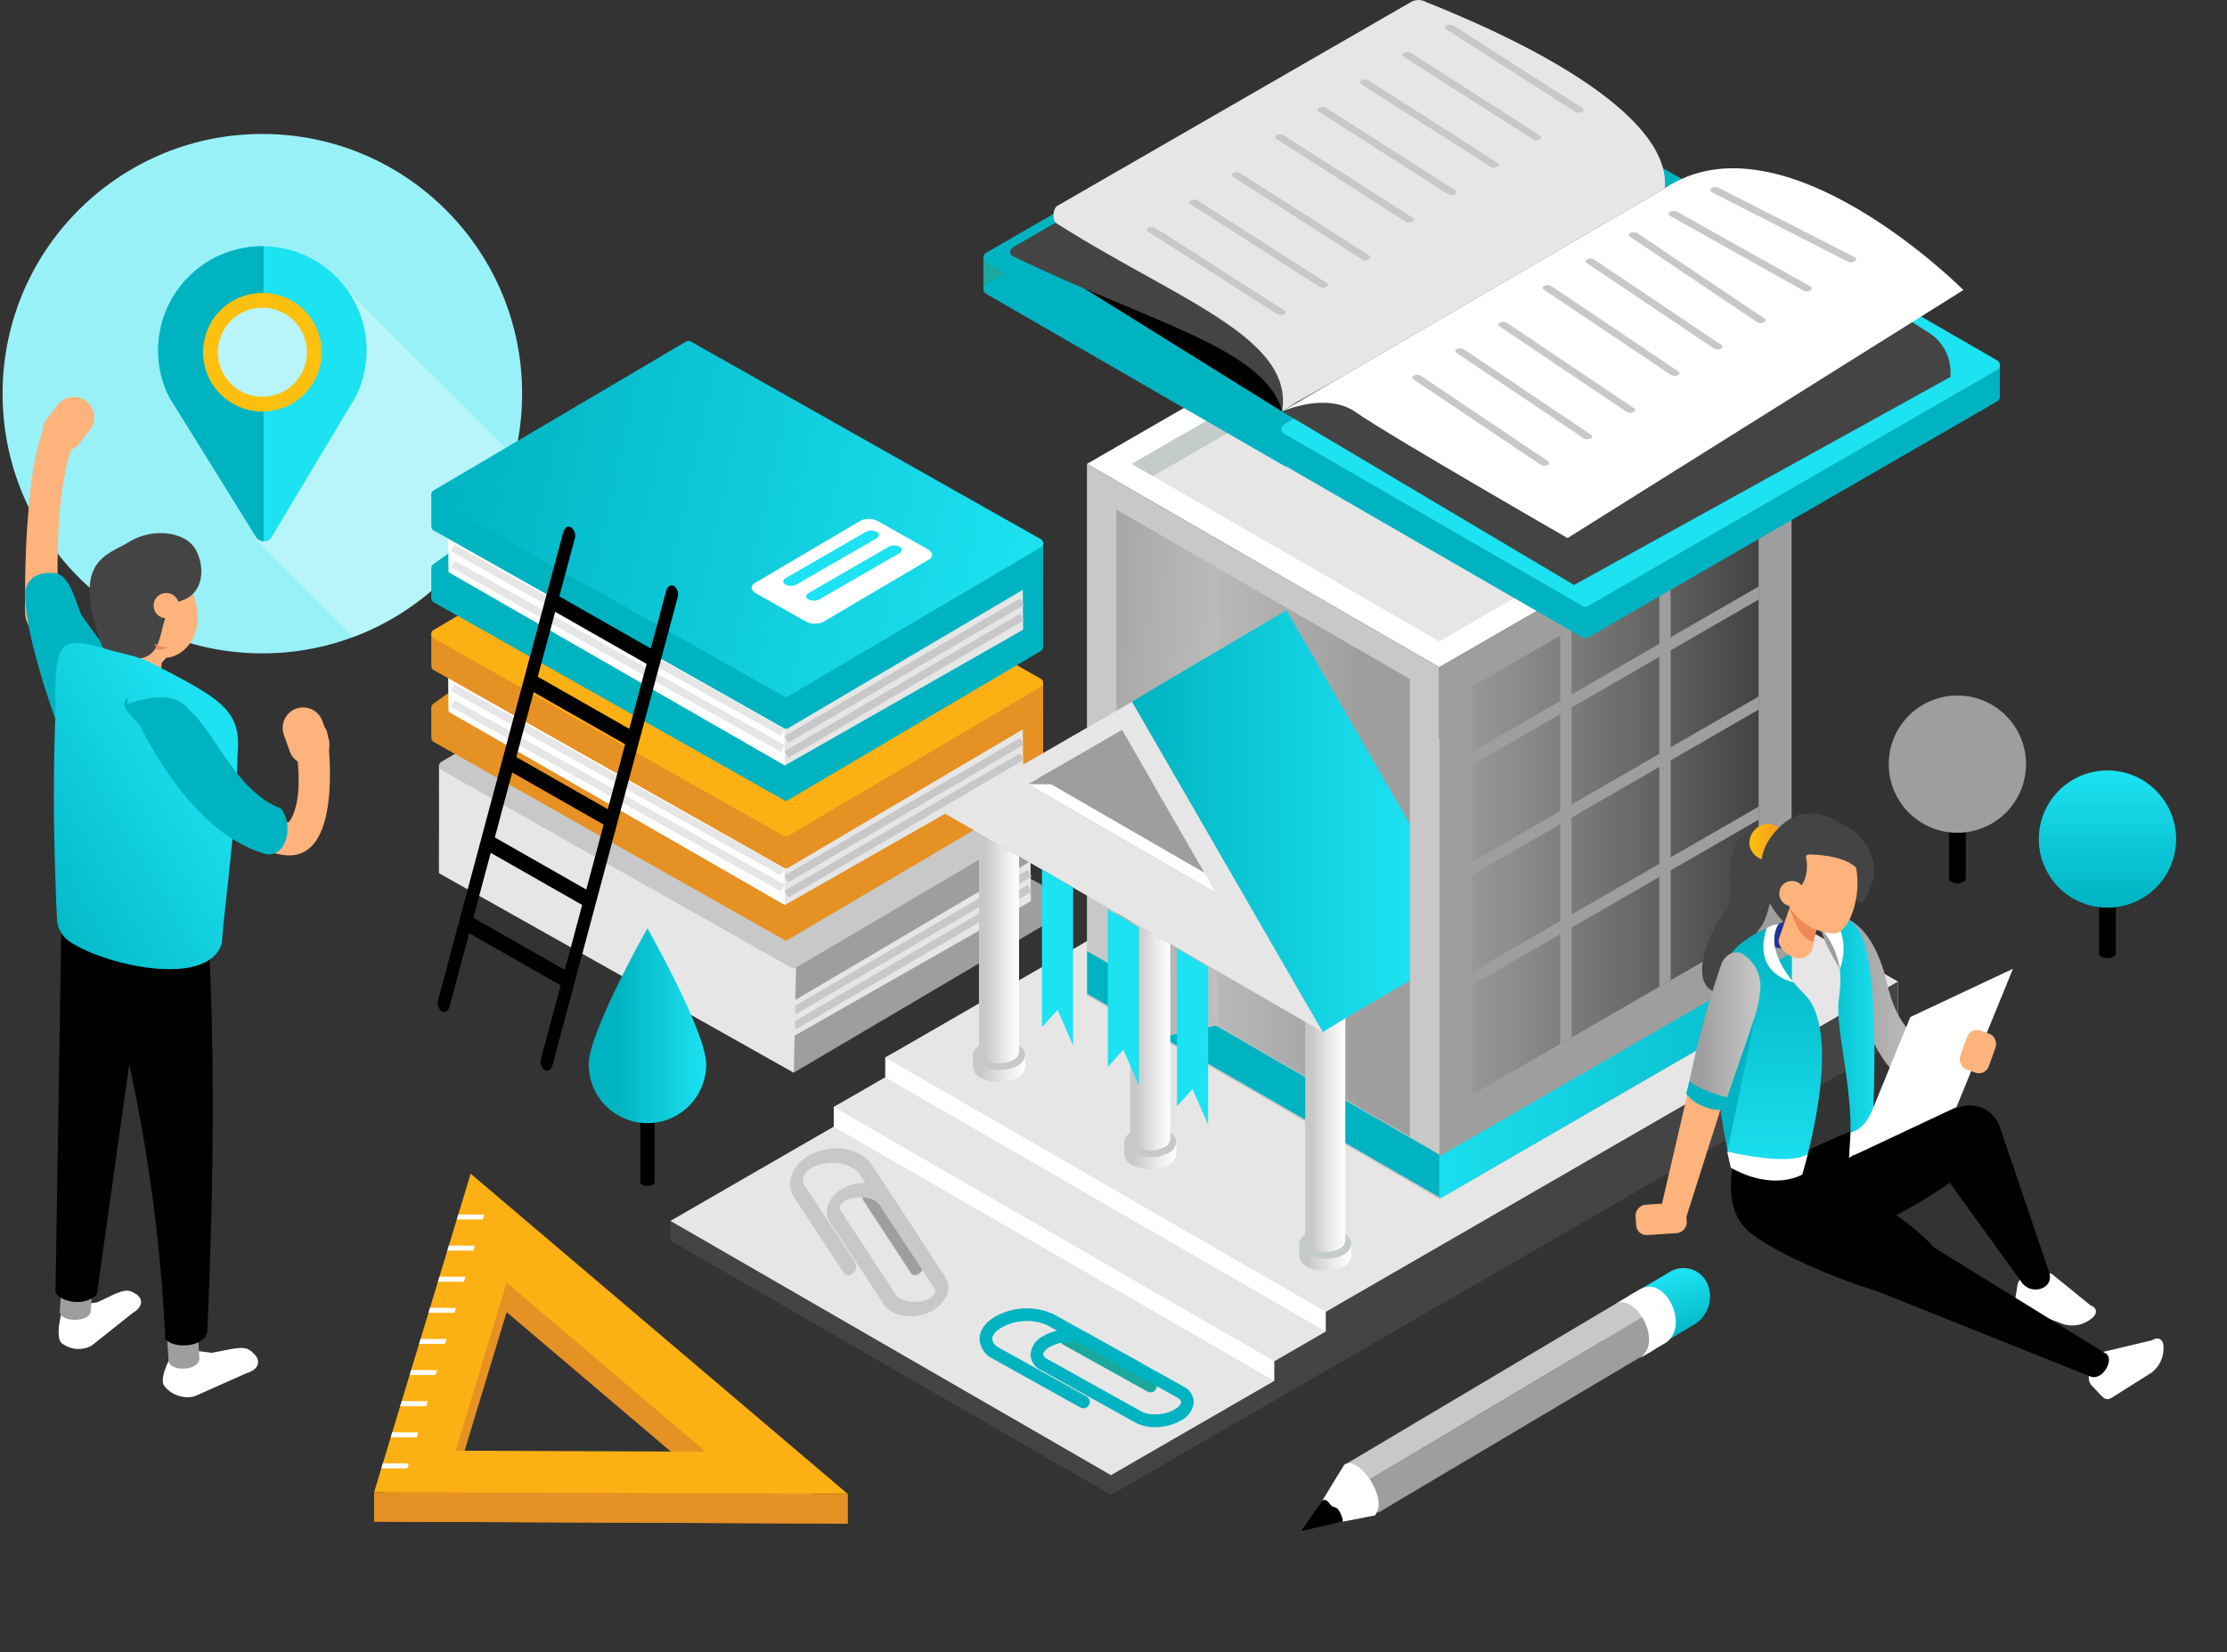 <svg xmlns="http://www.w3.org/2000/svg" xmlns:xlink="http://www.w3.org/1999/xlink" width="452.059" height="335.471" viewBox="0 0 452.059 335.471">
  <rect x="0" y="0" width="452.059" height="335.471" fill="#333333" stroke="none"/>
  <defs>
    <linearGradient id="linear-gradient" y1="0.439" x2="1" y2="0.568" gradientUnits="objectBoundingBox">
      <stop offset="0" stop-color="#00b3c1"/>
      <stop offset="1" stop-color="#1de2f2"/>
    </linearGradient>
    <linearGradient id="linear-gradient-2" x1="3.206" y1="0.5" x2="1.891" y2="0.5" gradientUnits="objectBoundingBox">
      <stop offset="0" stop-color="#00b3c1"/>
      <stop offset="1" stop-color="#00b3c1"/>
    </linearGradient>
    <linearGradient id="linear-gradient-3" y1="0.5" x2="1" y2="0.5" gradientUnits="objectBoundingBox">
      <stop offset="0" stop-color="#c8c8c8"/>
      <stop offset="0.433" stop-color="#b4b4b4"/>
      <stop offset="0.833" stop-color="#9e9e9e"/>
    </linearGradient>
    <linearGradient id="linear-gradient-4" x1="-0.887" y1="0.098" x2="1.545" y2="0.9" gradientUnits="objectBoundingBox">
      <stop offset="0.167" stop-color="#9e9e9e"/>
      <stop offset="0.567" stop-color="#b4b4b4"/>
      <stop offset="1" stop-color="#c8c8c8"/>
    </linearGradient>
    <linearGradient id="linear-gradient-5" y1="0.5" x2="1" y2="0.5" gradientUnits="objectBoundingBox">
      <stop offset="0.167" stop-color="#c8c8c8"/>
      <stop offset="0.657" stop-color="#ebebeb"/>
      <stop offset="1" stop-color="#fff"/>
    </linearGradient>
    <linearGradient id="linear-gradient-8" x1="0" y1="0.5" x2="1" y2="0.5" xlink:href="#linear-gradient-5"/>
    <linearGradient id="linear-gradient-11" x1="0" y1="0.5" x2="1" y2="0.5" xlink:href="#linear-gradient"/>
    <linearGradient id="linear-gradient-12" x1="1.206" y1="0.5" x2="-0.109" y2="0.5" gradientUnits="objectBoundingBox">
      <stop offset="0.167" stop-color="#444"/>
      <stop offset="0.322" stop-color="#565656"/>
      <stop offset="0.777" stop-color="#8a8a8a"/>
      <stop offset="1" stop-color="#9e9e9e"/>
    </linearGradient>
    <clipPath id="clip-path">
      <path id="Pfad_1485" data-name="Pfad 1485" d="M339.7,280.472l58.112-33.55,0-82.914L339.7,197.558Z" transform="translate(-339.698 -164.008)" fill="none"/>
    </clipPath>
    <linearGradient id="linear-gradient-13" x1="0.236" y1="0.5" x2="1.018" y2="0.5" xlink:href="#linear-gradient"/>
    <linearGradient id="linear-gradient-14" x1="-1.805" y1="0.5" x2="-2.681" y2="0.5" xlink:href="#linear-gradient-4"/>
    <linearGradient id="linear-gradient-15" x1="0.5" y1="1" x2="0.5" y2="0" xlink:href="#linear-gradient"/>
    <linearGradient id="linear-gradient-17" x1="1.206" y1="0.5" x2="-0.109" y2="0.5" xlink:href="#linear-gradient"/>
    <linearGradient id="linear-gradient-18" x1="0" y1="0.5" x2="1" y2="0.5" xlink:href="#linear-gradient-4"/>
    <linearGradient id="linear-gradient-20" x1="0.5" y1="0" x2="0.5" y2="1" xlink:href="#linear-gradient"/>
    <linearGradient id="linear-gradient-23" y1="0.5" x2="1" y2="0.5" gradientUnits="objectBoundingBox">
      <stop offset="0" stop-color="#fec00f"/>
      <stop offset="0.109" stop-color="#fdba10"/>
      <stop offset="0.656" stop-color="#faa319"/>
      <stop offset="1" stop-color="#f99b1c"/>
    </linearGradient>
    <linearGradient id="linear-gradient-24" x1="0.61" y1="0.861" x2="0.39" y2="0.139" xlink:href="#linear-gradient"/>
    <linearGradient id="linear-gradient-25" x1="-0.093" y1="0.962" x2="0.667" y2="0.114" xlink:href="#linear-gradient"/>
  </defs>
  <g id="Gruppe_4701" data-name="Gruppe 4701" transform="translate(-1058.656 -448.629)">
    <g id="Gruppe_4394" data-name="Gruppe 4394" transform="translate(1106 100.154)">
      <g id="Gruppe_4393" data-name="Gruppe 4393" transform="translate(-47.345 348.475)">
        <g id="Gruppe_3711" data-name="Gruppe 3711" transform="translate(0 26.682)">
          <circle id="Ellipse_28" data-name="Ellipse 28" cx="52.728" cy="52.728" r="52.728" transform="matrix(0.01, -1, 1, 0.01, 0, 105.45)" fill="#99f1f8"/>
          <path id="Pfad_662" data-name="Pfad 662" d="M-216.538,328.413l-10.254-3.98-16.917.736-4.413,5.885-.981,12.259-1.471,2.7,15.447,21.821-.357,10.716,19.868,19.868A52.827,52.827,0,0,0-183,361.874Z" transform="translate(287.408 -295.776)" fill="rgba(255,255,255,0.3)"/>
          <path id="Pfad_663" data-name="Pfad 663" d="M-228.921,318.379a21.139,21.139,0,0,0-6.93-1.143,21.152,21.152,0,0,0-21.1,21.207,21.154,21.154,0,0,0,1.209,7,17.385,17.385,0,0,0,1.916,3.832l16.784,27.054a1.765,1.765,0,0,0,1.494.8,1.686,1.686,0,0,0,1.609-.8l16.325-27.246a17.93,17.93,0,0,0,1.839-3.832A21.151,21.151,0,0,0-228.921,318.379Zm-6.93,30.893a10.538,10.538,0,0,1-10.538-10.538A10.538,10.538,0,0,1-235.85,328.2a10.539,10.539,0,0,1,10.538,10.538A10.539,10.539,0,0,1-235.85,349.272Z" transform="translate(289.05 -293.922)" fill="#1de2f2"/>
          <path id="Pfad_664" data-name="Pfad 664" d="M-235.545,349.256c-.1,0-.2.016-.306.016a10.538,10.538,0,0,1-10.538-10.538A10.538,10.538,0,0,1-235.85,328.2c.1,0,.2.013.306.016V317.248c-.1,0-.2-.013-.306-.012a21.152,21.152,0,0,0-21.1,21.207,21.154,21.154,0,0,0,1.209,7,17.387,17.387,0,0,0,1.916,3.832l16.784,27.054a1.764,1.764,0,0,0,1.494.8Z" transform="translate(289.05 -293.922)" fill="#00b3c1"/>
          <circle id="Ellipse_29" data-name="Ellipse 29" cx="10.543" cy="10.543" r="10.543" transform="translate(42.718 34.296)" fill="none" stroke="#fec00f" stroke-miterlimit="10" stroke-width="3"/>
        </g>
        <g id="Gruppe_3408" data-name="Gruppe 3408" transform="translate(75.943 0)">
          <g id="Gruppe_3343" data-name="Gruppe 3343" transform="translate(11.592 69.213)">
            <g id="Gruppe_3340" data-name="Gruppe 3340" transform="translate(1.574 55.1)">
              <path id="Pfad_1423" data-name="Pfad 1423" d="M222.2,250.741a.886.886,0,0,0,0-.127l0-4.727a1.653,1.653,0,0,0-.863-1.453l-5.344-2.9-.623,4.729-64.685-36.54a.951.951,0,0,0-.953.009l-44.5,19.265-6.81,4.89a1.022,1.022,0,0,0-.426.83v5.93h.039a.92.92,0,0,0,.445.977l71.525,40.4L221.749,251.5a.916.916,0,0,0,.433-.687h.019Z" transform="translate(-97.984 -188.544)" fill="#9e9e9e"/>
              <path id="Pfad_1424" data-name="Pfad 1424" d="M180.621,278.09l48.391-27.578-.148-15.775-48.621,29.122Z" transform="translate(-108.859 -191.868)" fill="#e6e6e6"/>
              <line id="Linie_314" data-name="Linie 314" x1="47.823" y2="27.939" transform="translate(72.077 52.988)" fill="none" stroke="#c8c8c8" stroke-miterlimit="10" stroke-width="1.557"/>
              <line id="Linie_315" data-name="Linie 315" x1="48.547" y2="27.872" transform="translate(71.31 48.386)" fill="none" stroke="#baced8" stroke-miterlimit="10" stroke-width="1.557"/>
              <line id="Linie_316" data-name="Linie 316" x1="47.823" y2="27.939" transform="translate(72.105 56.057)" fill="none" stroke="#c8c8c8" stroke-miterlimit="10" stroke-width="1.557"/>
              <path id="Pfad_1425" data-name="Pfad 1425" d="M170.286,276.586l-68.28-39.263-.131-13.958,68.266,37.71Z" transform="translate(-98.497 -190.364)" fill="#fff"/>
              <line id="Linie_317" data-name="Linie 317" x2="66.986" y2="37.465" transform="translate(4.324 38.793)" fill="none" stroke="#baced8" stroke-miterlimit="10" stroke-width="1.557"/>
              <line id="Linie_318" data-name="Linie 318" x2="66.986" y2="37.465" transform="translate(4.354 42.046)" fill="none" stroke="#baced8" stroke-miterlimit="10" stroke-width="1.557"/>
              <line id="Linie_319" data-name="Linie 319" x2="66.986" y2="37.465" transform="translate(4.385 45.3)" fill="none" stroke="#baced8" stroke-miterlimit="10" stroke-width="1.557"/>
              <path id="Pfad_1426" data-name="Pfad 1426" d="M222.2,233.936a.9.9,0,0,0,0-.128V227.33h-6.829v2.125l-64.685-36.54a.953.953,0,0,0-.953.009l-41.463,24.46H98v6.455h.039a.922.922,0,0,0,.445.978l71.046,40.134a.951.951,0,0,0,.953-.01L221.749,234.7a.915.915,0,0,0,.433-.687h.019Z" transform="translate(-97.984 -186.322)" fill="#9e9e9e"/>
              <path id="Pfad_1427" data-name="Pfad 1427" d="M98,221.131l-.016,21.926,72.025,40.495.458-21.333Z" transform="translate(-97.982 -190.069)" fill="#e6e6e6"/>
              <path id="Pfad_1428" data-name="Pfad 1428" d="M170.465,257.486l51.265-30.243a.952.952,0,0,0-.016-1.65l-71.046-40.134a.953.953,0,0,0-.953.009L98.451,215.711a.953.953,0,0,0,.016,1.65L169.512,257.5A.951.951,0,0,0,170.465,257.486Z" transform="translate(-97.982 -185.336)" fill="#c8c8c8"/>
            </g>
            <g id="Gruppe_3341" data-name="Gruppe 3341" transform="translate(0 28.337)">
              <path id="Pfad_1429" data-name="Pfad 1429" d="M220.387,219.9a.9.9,0,0,0,0-.128V213.3h-6.829v2.125l-64.686-36.54a.954.954,0,0,0-.953.009l-44.5,19.265-6.81,4.89a1.02,1.02,0,0,0-.426.83v5.93h.038a.923.923,0,0,0,.446.978l71.525,40.4,51.738-30.522a.913.913,0,0,0,.434-.687h.019Z" transform="translate(-96.17 -157.703)" fill="#e69123"/>
              <path id="Pfad_1430" data-name="Pfad 1430" d="M228.407,216.218l-71.427-45.277-.131-13.959,71.56,39.184Z" transform="translate(-104.192 -154.824)" fill="#e69123"/>
              <path id="Pfad_1431" data-name="Pfad 1431" d="M178.807,247.249,227.2,219.671l-.148-15.775-48.621,29.122Z" transform="translate(-107.045 -161.027)" fill="#e6e6e6"/>
              <line id="Linie_320" data-name="Linie 320" x1="47.823" y2="27.939" transform="translate(72.076 52.988)" fill="none" stroke="#c8c8c8" stroke-miterlimit="10" stroke-width="1.557"/>
              <line id="Linie_321" data-name="Linie 321" x1="48.547" y2="27.872" transform="translate(71.309 48.386)" fill="none" stroke="#baced8" stroke-miterlimit="10" stroke-width="1.557"/>
              <line id="Linie_322" data-name="Linie 322" x1="47.823" y2="27.939" transform="translate(72.105 56.057)" fill="none" stroke="#c8c8c8" stroke-miterlimit="10" stroke-width="1.557"/>
              <path id="Pfad_1432" data-name="Pfad 1432" d="M168.472,245.745l-68.28-39.263-.131-13.958,68.266,37.71Z" transform="translate(-96.683 -159.523)" fill="#fff"/>
              <line id="Linie_323" data-name="Linie 323" x2="66.986" y2="37.465" transform="translate(4.323 38.793)" fill="none" stroke="#baced8" stroke-miterlimit="10" stroke-width="1.557"/>
              <line id="Linie_324" data-name="Linie 324" x2="66.986" y2="37.465" transform="translate(4.354 42.047)" fill="none" stroke="#e6e6e6" stroke-miterlimit="10" stroke-width="1.557"/>
              <line id="Linie_325" data-name="Linie 325" x2="66.986" y2="37.465" transform="translate(4.385 45.3)" fill="none" stroke="#e6e6e6" stroke-miterlimit="10" stroke-width="1.557"/>
              <path id="Pfad_1433" data-name="Pfad 1433" d="M220.387,203.095a.9.9,0,0,0,0-.128v-6.478h-6.829v2.125l-64.686-36.54a.954.954,0,0,0-.953.009l-41.462,24.46H96.187V193h.038a.923.923,0,0,0,.446.978l71.046,40.134a.951.951,0,0,0,.953-.01l51.264-30.243a.913.913,0,0,0,.434-.687h.019Z" transform="translate(-96.17 -155.481)" fill="#e69123"/>
              <path id="Pfad_1434" data-name="Pfad 1434" d="M168.651,226.645,219.915,196.4a.952.952,0,0,0-.016-1.65l-71.046-40.134a.953.953,0,0,0-.953.009L96.637,184.87a.953.953,0,0,0,.016,1.651L167.7,226.654A.951.951,0,0,0,168.651,226.645Z" transform="translate(-96.168 -154.495)" fill="#fcb013"/>
              <path id="Pfad_1435" data-name="Pfad 1435" d="M138.82,189.294l21.429-12.642c.933-.55.806-1.5-.282-2.11L149.98,168.9a4.066,4.066,0,0,0-3.66-.117l-21.429,12.642c-.933.55-.806,1.5.283,2.11l9.986,5.641A4.067,4.067,0,0,0,138.82,189.294Z" transform="translate(-99.883 -156.334)" fill="#fff"/>
              <path id="Pfad_1436" data-name="Pfad 1436" d="M132.188,180.757l16.12-9.306a2.473,2.473,0,0,1,2.218-.092l.161.092c.566.327.495.9-.16,1.281l-16.119,9.307a2.476,2.476,0,0,1-2.218.092l-.161-.093C131.463,181.711,131.534,181.135,132.188,180.757Z" transform="translate(-100.859 -156.696)" fill="#e24152"/>
              <path id="Pfad_1437" data-name="Pfad 1437" d="M137.555,184.234l16.12-9.306a2.474,2.474,0,0,1,2.218-.092l.16.093c.566.326.495.9-.16,1.28l-16.119,9.307a2.474,2.474,0,0,1-2.218.092l-.161-.093C136.829,185.188,136.9,184.612,137.555,184.234Z" transform="translate(-101.569 -157.155)" fill="#e24152"/>
            </g>
            <g id="Gruppe_3342" data-name="Gruppe 3342">
              <path id="Pfad_1438" data-name="Pfad 1438" d="M220.387,187.245a.887.887,0,0,0,0-.127V180.64h-6.829v2.125l-64.686-36.541a.954.954,0,0,0-.953.01l-44.5,19.265-6.81,4.89a1.02,1.02,0,0,0-.426.83v5.93h.038a.924.924,0,0,0,.446.978l71.525,40.4,51.739-30.522a.916.916,0,0,0,.433-.687h.019Z" transform="translate(-96.17 -125.048)" fill="#00b3c1"/>
              <path id="Pfad_1439" data-name="Pfad 1439" d="M228.407,183.563l-71.427-45.277-.131-13.959,71.56,39.184Z" transform="translate(-104.192 -122.169)" fill="#00b3c1"/>
              <path id="Pfad_1440" data-name="Pfad 1440" d="M178.807,214.594,227.2,187.016l-.148-15.775-48.621,29.122Z" transform="translate(-107.045 -128.372)" fill="#e6e6e6"/>
              <line id="Linie_326" data-name="Linie 326" x1="47.823" y2="27.939" transform="translate(72.077 52.988)" fill="none" stroke="#c8c8c8" stroke-miterlimit="10" stroke-width="1.557"/>
              <line id="Linie_327" data-name="Linie 327" x1="48.547" y2="27.872" transform="translate(71.309 48.386)" fill="none" stroke="#baced8" stroke-miterlimit="10" stroke-width="1.557"/>
              <line id="Linie_328" data-name="Linie 328" x1="47.823" y2="27.939" transform="translate(72.105 56.057)" fill="none" stroke="#c8c8c8" stroke-miterlimit="10" stroke-width="1.557"/>
              <path id="Pfad_1441" data-name="Pfad 1441" d="M168.472,213.09l-68.28-39.263-.131-13.958,68.266,37.71Z" transform="translate(-96.683 -126.868)" fill="#fff"/>
              <line id="Linie_329" data-name="Linie 329" x2="66.986" y2="37.465" transform="translate(4.324 38.793)" fill="none" stroke="#baced8" stroke-miterlimit="10" stroke-width="1.557"/>
              <line id="Linie_330" data-name="Linie 330" x2="66.986" y2="37.465" transform="translate(4.354 42.046)" fill="none" stroke="#e6e6e6" stroke-miterlimit="10" stroke-width="1.557"/>
              <line id="Linie_331" data-name="Linie 331" x2="66.986" y2="37.465" transform="translate(4.385 45.3)" fill="none" stroke="#e6e6e6" stroke-miterlimit="10" stroke-width="1.557"/>
              <path id="Pfad_1442" data-name="Pfad 1442" d="M220.387,170.44a.9.9,0,0,0,0-.128v-6.478h-6.829v2.125l-64.686-36.54a.953.953,0,0,0-.953.009l-41.462,24.46H96.187v6.455h.038a.923.923,0,0,0,.446.978l71.046,40.134a.951.951,0,0,0,.953-.01L219.935,171.2a.915.915,0,0,0,.433-.687h.019Z" transform="translate(-96.17 -122.826)" fill="#00b3c1"/>
              <path id="Pfad_1443" data-name="Pfad 1443" d="M168.651,193.99l51.265-30.243a.952.952,0,0,0-.016-1.65l-71.046-40.134a.953.953,0,0,0-.953.009L96.637,152.215a.953.953,0,0,0,.016,1.651L167.7,194A.951.951,0,0,0,168.651,193.99Z" transform="translate(-96.168 -121.84)" fill="url(#linear-gradient)"/>
              <path id="Pfad_1444" data-name="Pfad 1444" d="M185.686,184.391l21.429-12.642c.933-.55.806-1.5-.282-2.11L196.846,164a4.066,4.066,0,0,0-3.66-.117l-21.429,12.642c-.933.55-.806,1.494.283,2.11l9.986,5.641A4.069,4.069,0,0,0,185.686,184.391Z" transform="translate(-106.08 -127.348)" fill="#fff"/>
              <path id="Pfad_1445" data-name="Pfad 1445" d="M179.055,175.854l16.119-9.306a2.474,2.474,0,0,1,2.218-.092l.161.092c.566.327.495.9-.159,1.281l-16.12,9.307a2.476,2.476,0,0,1-2.218.092l-.161-.093C178.329,176.808,178.4,176.232,179.055,175.854Z" transform="translate(-107.056 -127.71)" fill="#1de2f2"/>
              <path id="Pfad_1446" data-name="Pfad 1446" d="M184.421,179.331l16.12-9.306a2.474,2.474,0,0,1,2.218-.092l.161.092c.566.327.495.9-.16,1.281l-16.119,9.307a2.476,2.476,0,0,1-2.218.092l-.161-.093C183.7,180.285,183.767,179.709,184.421,179.331Z" transform="translate(-107.766 -128.17)" fill="#1de2f2"/>
            </g>
          </g>
          <g id="Gruppe_3344" data-name="Gruppe 3344" transform="translate(12.919 106.94)">
            <path id="Pfad_1447" data-name="Pfad 1447" d="M145.744,177.429l-.168-.1c-.593-.338-1.281.143-1.529,1.07l-3.115,11.651-18.565-10.586,3.115-11.65a2.124,2.124,0,0,0-.627-2.3l-.168-.1c-.594-.338-1.281.143-1.529,1.07l-3.37,12.6h0l-.328,1.226h0l-4.034,15.086h0l-.242.9-4.121,15.41h0l-.016.062-4.506,16.848-.168.631h0l-4.034,15.086h0l-.328,1.226h0L97.787,261.36a2.122,2.122,0,0,0,.627,2.3l.168.1c.593.338,1.281-.144,1.528-1.071l3.968-14.837,18.565,10.586-3.967,14.837a2.122,2.122,0,0,0,.627,2.3l.168.1c.593.338,1.281-.143,1.529-1.07l25.369-94.866A2.124,2.124,0,0,0,145.744,177.429ZM140.1,193.18l-3.527,13.187L118,195.782,121.53,182.6Zm-7.889,29.5L113.641,212.1l3.527-13.187,18.565,10.585Zm-4.363,16.313-18.565-10.585,3.526-13.187,18.566,10.585Zm-22.928,5.728,3.527-13.187,18.566,10.585-3.527,13.187Z" transform="translate(-97.697 -165.315)"/>
          </g>
          <g id="Gruppe_3370" data-name="Gruppe 3370" transform="translate(60.152 52.904)">
            <g id="Gruppe_3369" data-name="Gruppe 3369" transform="translate(0 0)">
              <g id="Gruppe_3368" data-name="Gruppe 3368">
                <g id="Gruppe_3345" data-name="Gruppe 3345" transform="translate(0 102.763)">
                  <path id="Pfad_1448" data-name="Pfad 1448" d="M401.274,277.7,241.549,369.92l-89.422-51.629v-4l159.726-88.224L401.274,273.7Z" transform="translate(-152.127 -222.075)" fill="#444"/>
                  <path id="Pfad_1449" data-name="Pfad 1449" d="M401.274,273.1l-159.726,92.22-89.422-51.629,159.726-92.22Z" transform="translate(-152.127 -221.466)" fill="#e6e6e6"/>
                </g>
                <g id="Gruppe_3346" data-name="Gruppe 3346" transform="translate(33.147 98.778)">
                  <path id="Pfad_1450" data-name="Pfad 1450" d="M406.327,273.094,279.749,346.176l-89.424-51.627v-3.984l126.58-69.1,89.422,47.645Z" transform="translate(-190.325 -217.482)" fill="#fff"/>
                  <path id="Pfad_1451" data-name="Pfad 1451" d="M406.327,268.5,279.749,341.585l-89.424-51.628L316.9,216.875Z" transform="translate(-190.325 -216.875)" fill="#e6e6e6"/>
                </g>
                <path id="Pfad_1452" data-name="Pfad 1452" d="M407.919,268.5,291.8,335.547,202.374,283.92v-4L318.5,216.874,407.919,264.5Z" transform="translate(-158.771 -118.096)" fill="#fff"/>
                <path id="Pfad_1453" data-name="Pfad 1453" d="M407.919,263.889,291.8,330.933l-89.424-51.627L318.5,212.26Z" transform="translate(-158.771 -117.486)" fill="#e6e6e6"/>
                <g id="Gruppe_3355" data-name="Gruppe 3355" transform="translate(55.051)">
                  <path id="Pfad_1454" data-name="Pfad 1454" d="M392.594,144.337l-71.517,41.291L249.56,144.337l71.517-41.292Z" transform="translate(-220.061 -103.046)" fill="#fff"/>
                  <path id="Pfad_1455" data-name="Pfad 1455" d="M321.074,299.859l-71.518-41.29,0-107.94,71.518,41.29Z" transform="translate(-220.061 -109.337)" fill="#c8c8c8"/>
                  <path id="Pfad_1456" data-name="Pfad 1456" d="M249.6,273.267l71.521,41.33V305.96L249.6,264.63Z" transform="translate(-220.067 -124.411)" fill="url(#linear-gradient-2)"/>
                  <path id="Pfad_1457" data-name="Pfad 1457" d="M403.493,258.569l-71.518,41.29,0-107.94,71.518-41.29Z" transform="translate(-230.958 -109.337)" fill="#9e9e9e"/>
                  <path id="Pfad_1458" data-name="Pfad 1458" d="M256.425,254.24l59.6,34.408,0-92.933-59.6-34.408Z" transform="translate(-220.969 -110.749)" fill="url(#linear-gradient-3)"/>
                  <path id="Pfad_1459" data-name="Pfad 1459" d="M256.427,161.307v96.458h0v12.6L277.2,265.97V173.3Z" transform="translate(-220.969 -110.749)" fill="url(#linear-gradient-4)"/>
                  <path id="Pfad_1460" data-name="Pfad 1460" d="M384.885,145.137l-62.422,36.04-62.422-36.04L322.462,109.1Z" transform="translate(-221.447 -103.846)" fill="#e6e6e6"/>
                  <path id="Pfad_1461" data-name="Pfad 1461" d="M322.463,114.065l58.119,33.556,4.3-2.484L322.463,109.1l-62.422,36.04,4.3,2.484Z" transform="translate(-221.447 -103.846)" fill="#c4cccb"/>
                  <g id="Gruppe_3349" data-name="Gruppe 3349" transform="translate(122.253 26.122)">
                    <path id="Pfad_1462" data-name="Pfad 1462" d="M394.612,146.9,383.19,140.31h-4.65l-8.887,2.962-5.13,11.055h0l7.008,4.046,15.561-2.407,4.542-2.622Z" transform="translate(-357.515 -134.095)" fill="#c4cccb"/>
                    <g id="Gruppe_3348" data-name="Gruppe 3348">
                      <g id="Gruppe_3347" data-name="Gruppe 3347">
                        <path id="Pfad_1463" data-name="Pfad 1463" d="M370.464,158.659l-14.017-8.092v-8.093l14.017,8.093Z" transform="translate(-356.447 -134.381)" fill="#d8dede"/>
                        <path id="Pfad_1464" data-name="Pfad 1464" d="M384.481,141.241l-14.017,8.093-14.017-8.093,14.017-8.093Z" transform="translate(-356.447 -133.148)" fill="#fefefd"/>
                        <path id="Pfad_1465" data-name="Pfad 1465" d="M386.617,150.567,372.6,158.659v-8.093l14.017-8.093Z" transform="translate(-358.583 -134.381)" fill="#abb3b2"/>
                      </g>
                      <path id="Pfad_1466" data-name="Pfad 1466" d="M377.131,138.421c3.189,1.842,3.189,4.827,0,6.67a12.769,12.769,0,0,1-11.552,0c-3.19-1.842-3.19-4.827,0-6.67A12.769,12.769,0,0,1,377.131,138.421Z" transform="translate(-357.338 -133.663)" fill="#d8dede"/>
                      <path id="Pfad_1467" data-name="Pfad 1467" d="M375.93,139.5c2.344,1.354,2.344,3.548,0,4.9a9.384,9.384,0,0,1-8.489,0c-2.344-1.353-2.344-3.547,0-4.9A9.384,9.384,0,0,1,375.93,139.5Z" transform="translate(-357.668 -133.853)" fill="#fefefd"/>
                      <path id="Pfad_1468" data-name="Pfad 1468" d="M367.442,140.747a9.379,9.379,0,0,1,8.489,0,3.4,3.4,0,0,1,1.654,1.825c.342-1.082-.206-2.24-1.654-3.076a9.384,9.384,0,0,0-8.489,0c-1.448.837-2,1.994-1.654,3.076A3.4,3.4,0,0,1,367.442,140.747Z" transform="translate(-357.669 -133.853)" fill="#abb3b2"/>
                    </g>
                  </g>
                  <g id="Gruppe_3351" data-name="Gruppe 3351" transform="translate(72.577 148.555)">
                    <path id="Pfad_1469" data-name="Pfad 1469" d="M308.242,330.535c2.068,1.194,2.068,3.13,0,4.324a8.274,8.274,0,0,1-7.488,0c-2.068-1.194-2.068-3.13,0-4.324A8.279,8.279,0,0,1,308.242,330.535Z" transform="translate(-299.202 -281.562)" fill="#c4cccb"/>
                    <g id="Gruppe_3350" data-name="Gruppe 3350" transform="translate(1.229)">
                      <path id="Pfad_1470" data-name="Pfad 1470" d="M300.618,274.236v50.439a2.021,2.021,0,0,0,1.191,1.661,6.354,6.354,0,0,0,5.751,0,2.021,2.021,0,0,0,1.191-1.661V274.236Z" transform="translate(-300.618 -274.236)" fill="url(#linear-gradient-5)"/>
                    </g>
                    <path id="Pfad_1471" data-name="Pfad 1471" d="M308.242,335.325a8.274,8.274,0,0,1-7.488,0,2.634,2.634,0,0,1-1.552-2.162l0,2.391a2.624,2.624,0,0,0,1.55,2.169,8.274,8.274,0,0,0,7.488,0,2.63,2.63,0,0,0,1.551-2.162v-2.4A2.631,2.631,0,0,1,308.242,335.325Z" transform="translate(-299.202 -282.028)" fill="url(#linear-gradient-5)"/>
                  </g>
                  <g id="Gruppe_3352" data-name="Gruppe 3352" transform="translate(6.353 116.275)">
                    <path id="Pfad_1472" data-name="Pfad 1472" d="M231.927,286.342c2.068,1.194,2.068,3.13,0,4.324a8.274,8.274,0,0,1-7.488,0c-2.069-1.194-2.069-3.13,0-4.324A8.279,8.279,0,0,1,231.927,286.342Z" transform="translate(-222.887 -243.439)" fill="#c8c8c8"/>
                    <path id="Pfad_1473" data-name="Pfad 1473" d="M224.3,237.038v44.369a2.022,2.022,0,0,0,1.191,1.66,6.355,6.355,0,0,0,5.752,0,2.021,2.021,0,0,0,1.191-1.66V241.741Z" transform="translate(-223.074 -237.038)" fill="url(#linear-gradient-5)"/>
                    <path id="Pfad_1474" data-name="Pfad 1474" d="M231.927,291.132a8.274,8.274,0,0,1-7.488,0,2.631,2.631,0,0,1-1.552-2.162l0,2.391a2.624,2.624,0,0,0,1.55,2.17,8.275,8.275,0,0,0,7.488,0,2.633,2.633,0,0,0,1.551-2.162v-2.4A2.631,2.631,0,0,1,231.927,291.132Z" transform="translate(-222.887 -243.905)" fill="url(#linear-gradient-8)"/>
                  </g>
                  <g id="Gruppe_3354" data-name="Gruppe 3354" transform="translate(37.046 134.025)">
                    <path id="Pfad_1475" data-name="Pfad 1475" d="M267.3,306.747c2.068,1.194,2.068,3.129,0,4.323a8.274,8.274,0,0,1-7.488,0c-2.068-1.194-2.068-3.129,0-4.323A8.274,8.274,0,0,1,267.3,306.747Z" transform="translate(-258.257 -263.886)" fill="#c8c8c8"/>
                    <g id="Gruppe_3353" data-name="Gruppe 3353" transform="translate(1.228)">
                      <path id="Pfad_1476" data-name="Pfad 1476" d="M259.672,257.492v44.326a2.021,2.021,0,0,0,1.192,1.66,6.353,6.353,0,0,0,5.751,0,2.02,2.02,0,0,0,1.191-1.66V262.2Z" transform="translate(-259.672 -257.492)" fill="url(#linear-gradient-5)"/>
                    </g>
                    <path id="Pfad_1477" data-name="Pfad 1477" d="M267.3,311.536a8.274,8.274,0,0,1-7.488,0,2.63,2.63,0,0,1-1.551-2.162v2.391a2.626,2.626,0,0,0,1.55,2.17,8.274,8.274,0,0,0,7.488,0,2.632,2.632,0,0,0,1.552-2.162v-2.4A2.631,2.631,0,0,1,267.3,311.536Z" transform="translate(-258.257 -264.352)" fill="url(#linear-gradient-5)"/>
                  </g>
                  <path id="Pfad_1478" data-name="Pfad 1478" d="M254.22,206.268l-38.654,22.317,77.373,44.746Z" transform="translate(-215.566 -116.694)" fill="#e6e6e6"/>
                  <path id="Pfad_1479" data-name="Pfad 1479" d="M291.465,184.882,265.277,200.3l-5.167,3.142L298.829,270.5,304,267.361l12.515-7.313V228.331Z" transform="translate(-221.456 -113.866)" fill="url(#linear-gradient-11)"/>
                </g>
                <path id="Pfad_1480" data-name="Pfad 1480" d="M339.7,280.472l58.112-33.55,0-82.914L339.7,197.558Z" transform="translate(-176.928 -111.106)" fill="url(#linear-gradient-12)"/>
                <path id="Pfad_1481" data-name="Pfad 1481" d="M254.852,212.906l-19.054,11,38.139,22.056Z" transform="translate(-163.19 -117.572)" fill="#9e9e9e"/>
                <path id="Pfad_1482" data-name="Pfad 1482" d="M235.8,225.378l2.331-1.346L271.678,243.4l2.26,4.034Z" transform="translate(-163.19 -119.043)" fill="#fff"/>
                <path id="Pfad_1483" data-name="Pfad 1483" d="M235.8,223.907h25.4l-6.351-11Z" transform="translate(-163.19 -117.572)" fill="#9e9e9e"/>
                <g id="Gruppe_3367" data-name="Gruppe 3367" transform="translate(162.77 52.902)">
                  <g id="Gruppe_3366" data-name="Gruppe 3366" clip-path="url(#clip-path)">
                    <g id="Gruppe_3365" data-name="Gruppe 3365" transform="translate(-4.466)">
                      <g id="Gruppe_3360" data-name="Gruppe 3360" transform="translate(4.466)">
                        <g id="Gruppe_3359" data-name="Gruppe 3359" clip-path="url(#clip-path)">
                          <g id="Gruppe_3358" data-name="Gruppe 3358" transform="translate(17.852 4.319)">
                            <g id="Gruppe_3356" data-name="Gruppe 3356" transform="translate(0 13.407)">
                              <rect id="Rechteck_753" data-name="Rechteck 753" width="2.297" height="102.914" fill="#9e9e9e"/>
                            </g>
                            <g id="Gruppe_3357" data-name="Gruppe 3357" transform="translate(20.111)">
                              <rect id="Rechteck_754" data-name="Rechteck 754" width="2.297" height="102.915" fill="#9e9e9e"/>
                            </g>
                          </g>
                        </g>
                      </g>
                      <g id="Gruppe_3364" data-name="Gruppe 3364" transform="translate(0 12.227)">
                        <g id="Gruppe_3361" data-name="Gruppe 3361" transform="translate(0 0)">
                          <rect id="Rechteck_755" data-name="Rechteck 755" width="74.364" height="2.298" transform="translate(0 37.176) rotate(-29.995)" fill="#9e9e9e"/>
                        </g>
                        <g id="Gruppe_3362" data-name="Gruppe 3362" transform="translate(0 22.344)">
                          <rect id="Rechteck_756" data-name="Rechteck 756" width="74.364" height="2.298" transform="translate(0 37.176) rotate(-29.995)" fill="#9e9e9e"/>
                        </g>
                        <g id="Gruppe_3363" data-name="Gruppe 3363" transform="translate(0 44.689)">
                          <rect id="Rechteck_757" data-name="Rechteck 757" width="74.364" height="2.298" transform="translate(0 37.176) rotate(-29.995)" fill="#9e9e9e"/>
                        </g>
                      </g>
                    </g>
                  </g>
                </g>
              </g>
              <path id="Pfad_1486" data-name="Pfad 1486" d="M293.375,348.842v7.731L419.95,283.741V271.756L303.83,338.8v4Z" transform="translate(-170.803 -125.353)" fill="#444"/>
            </g>
            <path id="Pfad_1487" data-name="Pfad 1487" d="M270.611,296.062l3.161-3.5,3.161,7.231V267.747l-6.322-3.731Z" transform="translate(-167.793 -124.33)" fill="#1de2f2"/>
            <path id="Pfad_1488" data-name="Pfad 1488" d="M254.425,286.852l3.161-3.5,3.161,7.231V258.538l-6.321-3.731Z" transform="translate(-165.653 -123.112)" fill="#1de2f2"/>
            <path id="Pfad_1489" data-name="Pfad 1489" d="M239.039,277.533l3.161-3.5,3.161,7.231V249.219l-6.322-3.731Z" transform="translate(-163.619 -121.88)" fill="#1de2f2"/>
          </g>
          <g id="Gruppe_3371" data-name="Gruppe 3371" transform="translate(43.559 188.491)">
            <path id="Pfad_1490" data-name="Pfad 1490" d="M147.986,300.124h-2.919v16.05a.73.73,0,0,0,.43.6,2.273,2.273,0,0,0,2.067,0,.719.719,0,0,0,.423-.6h0Z" transform="translate(-134.601 -264.691)"/>
            <path id="Pfad_1491" data-name="Pfad 1491" d="M156.858,286.921a11.926,11.926,0,1,1-23.852,0c0-6.586,11.926-27.629,11.926-27.629S156.858,280.335,156.858,286.921Z" transform="translate(-133.006 -259.292)" fill="url(#linear-gradient-13)"/>
          </g>
          <g id="Gruppe_3372" data-name="Gruppe 3372" transform="translate(307.456 141.221)">
            <path id="Pfad_1492" data-name="Pfad 1492" d="M451.2,225.984h3.415v18.773a.854.854,0,0,1-.5.7,2.659,2.659,0,0,1-2.418,0,.842.842,0,0,1-.495-.7h0Z" transform="translate(-438.976 -207.618)"/>
            <path id="Pfad_1493" data-name="Pfad 1493" d="M437.113,218.752a13.933,13.933,0,1,0,13.934-13.933A13.934,13.934,0,0,0,437.113,218.752Z" transform="translate(-437.113 -204.819)" fill="url(#linear-gradient-14)"/>
          </g>
          <g id="Gruppe_3373" data-name="Gruppe 3373" transform="translate(337.918 156.436)">
            <path id="Pfad_1494" data-name="Pfad 1494" d="M486.306,243.518h3.415v18.773a.854.854,0,0,1-.5.7,2.659,2.659,0,0,1-2.418,0,.842.842,0,0,1-.494-.7h0Z" transform="translate(-474.08 -225.152)"/>
            <path id="Pfad_1495" data-name="Pfad 1495" d="M472.217,236.286a13.933,13.933,0,1,0,13.933-13.933A13.934,13.934,0,0,0,472.217,236.286Z" transform="translate(-472.217 -222.353)" fill="url(#linear-gradient-15)"/>
          </g>
          <g id="Gruppe_3375" data-name="Gruppe 3375" transform="translate(123.673 0)">
            <path id="Pfad_1496" data-name="Pfad 1496" d="M233.541,108.133h-8.214v-6.111l8.214-2.1Z" transform="translate(-225.327 -49.728)" fill="#1aa89d"/>
            <path id="Pfad_1497" data-name="Pfad 1497" d="M461.854,133.78H453.64v-8.214l8.214,1.694Z" transform="translate(-255.515 -53.119)" fill="#00b3c1"/>
            <path id="Pfad_1498" data-name="Pfad 1498" d="M431.105,123.12l-60.56-34.964a1.112,1.112,0,0,0-.444-.135L310.03,53.339a1.117,1.117,0,0,0-1.119,0l-83.024,47.933a1.12,1.12,0,0,0,0,1.939l60.56,34.964a1.1,1.1,0,0,0,.443.135l60.072,34.682a1.117,1.117,0,0,0,1.119,0l83.024-47.933A1.12,1.12,0,0,0,431.105,123.12Z" transform="translate(-225.327 -43.549)" fill="#00b3c1"/>
            <rect id="Rechteck_758" data-name="Rechteck 758" width="2.399" height="1.599" transform="translate(142.883 39.391)" fill="#dd4078"/>
            <path id="Pfad_1499" data-name="Pfad 1499" d="M286.447,130.8l-60.56-34.964a1.119,1.119,0,0,1,0-1.939L308.91,45.964a1.117,1.117,0,0,1,1.119,0l60.56,34.964a1.12,1.12,0,0,1,0,1.939L287.567,130.8A1.117,1.117,0,0,1,286.447,130.8Z" transform="translate(-225.327 -42.574)" fill="#00b3c1"/>
            <path id="Pfad_1500" data-name="Pfad 1500" d="M356.183,170.923l-60.56-34.964a1.119,1.119,0,0,1,0-1.939l83.024-47.934a1.121,1.121,0,0,1,1.119,0l60.56,34.964a1.12,1.12,0,0,1,0,1.939L357.3,170.923A1.117,1.117,0,0,1,356.183,170.923Z" transform="translate(-234.547 -47.879)" fill="#1de2f2"/>
            <path id="Pfad_1501" data-name="Pfad 1501" d="M249.1,109.016l40,24.9,23.735-18.468S266.108,96.406,249.1,109.016Z" transform="translate(-228.471 -50.36)"/>
            <path id="Pfad_1502" data-name="Pfad 1502" d="M286.794,126.675c-3.431-12.934-27.306-18.209-54.608-31.528-.874-.505-.763-1.394.246-1.977L306.479,50.42a3.821,3.821,0,0,1,3.423-.142c33.913,10.042,55.047,20.464,54.608,31.528Z" transform="translate(-226.156 -43.119)" fill="#444"/>
            <path id="Pfad_1503" data-name="Pfad 1503" d="M288.133,125.637c2.49-15.083-21.547-22.78-45.885-38.274-.773-.58-.692-2.922.284-3.5l71.708-41.34a3.116,3.116,0,0,1,3.181,0C348.114,54.771,367,68.45,365.8,80.319Z" transform="translate(-227.495 -42.08)" fill="#e6e6e6"/>
            <g id="Gruppe_3374" data-name="Gruppe 3374" transform="translate(33.197 5.012)">
              <path id="Pfad_1504" data-name="Pfad 1504" d="M359.764,65.574,333.509,48.78c-.334-.213-.275-.557.131-.768h0a1.491,1.491,0,0,1,1.342.005l26.255,16.794c.334.213.275.558-.131.768h0A1.49,1.49,0,0,1,359.764,65.574Z" transform="translate(-272.8 -47.856)" fill="#c8c8c8"/>
              <path id="Pfad_1505" data-name="Pfad 1505" d="M349.839,71.988,323.584,55.194c-.334-.213-.275-.558.131-.769h0a1.49,1.49,0,0,1,1.341.005l26.255,16.794c.334.214.275.558-.132.769h0A1.489,1.489,0,0,1,349.839,71.988Z" transform="translate(-271.487 -48.704)" fill="#c8c8c8"/>
              <path id="Pfad_1506" data-name="Pfad 1506" d="M339.914,78.4,313.659,61.607c-.334-.213-.276-.557.131-.768h0a1.489,1.489,0,0,1,1.341.005l26.255,16.794c.334.213.276.558-.131.768h0A1.486,1.486,0,0,1,339.914,78.4Z" transform="translate(-270.175 -49.552)" fill="#c8c8c8"/>
              <path id="Pfad_1507" data-name="Pfad 1507" d="M329.988,84.815,303.733,68.021c-.334-.213-.275-.558.132-.769h0a1.486,1.486,0,0,1,1.341.006L331.46,84.051c.334.214.275.558-.131.769h0A1.491,1.491,0,0,1,329.988,84.815Z" transform="translate(-268.863 -50.4)" fill="#c8c8c8"/>
              <path id="Pfad_1508" data-name="Pfad 1508" d="M320.063,91.228,293.808,74.434c-.334-.213-.275-.557.131-.768h0a1.49,1.49,0,0,1,1.342.005l26.255,16.794c.334.213.275.558-.131.769h0A1.491,1.491,0,0,1,320.063,91.228Z" transform="translate(-267.55 -51.248)" fill="#c8c8c8"/>
              <path id="Pfad_1509" data-name="Pfad 1509" d="M309.9,100.09,283.65,83.3c-.334-.213-.275-.557.131-.768h0a1.49,1.49,0,0,1,1.342.005l26.255,16.794c.334.213.275.558-.132.768h0A1.486,1.486,0,0,1,309.9,100.09Z" transform="translate(-266.207 -52.419)" fill="#c8c8c8"/>
              <path id="Pfad_1510" data-name="Pfad 1510" d="M299.979,106.5,273.725,89.71c-.334-.213-.276-.558.131-.769h0a1.486,1.486,0,0,1,1.341.006l26.255,16.793c.334.214.276.558-.131.769h0A1.491,1.491,0,0,1,299.979,106.5Z" transform="translate(-264.895 -53.267)" fill="#c8c8c8"/>
              <path id="Pfad_1511" data-name="Pfad 1511" d="M290.054,112.917,263.8,96.124c-.334-.214-.275-.558.131-.769h0a1.491,1.491,0,0,1,1.342.005l26.255,16.794c.334.213.275.558-.131.769h0A1.49,1.49,0,0,1,290.054,112.917Z" transform="translate(-263.582 -54.115)" fill="#c8c8c8"/>
            </g>
            <path id="Pfad_1512" data-name="Pfad 1512" d="M295.2,131.269l59.264,35.222,76.381-42.224h0a9.474,9.474,0,0,0-4.326-8.976L378.529,84.677l-80.386,44.672Z" transform="translate(-234.566 -47.713)" fill="#444"/>
            <path id="Pfad_1513" data-name="Pfad 1513" d="M295.2,130.842s8.981-4.125,15.039.186,42.906,25.51,42.906,25.51l80.358-50.364S396.93,69.446,372.874,85.526Z" transform="translate(-234.566 -47.286)" fill="#fff"/>
            <path id="Pfad_1514" data-name="Pfad 1514" d="M423.356,101.024,395.594,86.859c-.353-.181-.328-.529.056-.778h0a1.488,1.488,0,0,1,1.335-.125l27.763,14.165c.353.18.328.528-.056.778h0A1.487,1.487,0,0,1,423.356,101.024Z" transform="translate(-247.807 -47.868)" fill="#c8c8c8"/>
            <path id="Pfad_1515" data-name="Pfad 1515" d="M413.03,107.634,385.836,92.41c-.346-.194-.308-.541.086-.775h0a1.487,1.487,0,0,1,1.339-.073l27.194,15.223c.346.194.307.541-.086.775h0A1.488,1.488,0,0,1,413.03,107.634Z" transform="translate(-246.519 -48.606)" fill="#c8c8c8"/>
            <path id="Pfad_1516" data-name="Pfad 1516" d="M402.369,114.679,376.5,97.3c-.329-.221-.262-.564.148-.765h0a1.489,1.489,0,0,1,1.342.036l25.868,17.382c.329.221.263.564-.148.765h0A1.489,1.489,0,0,1,402.369,114.679Z" transform="translate(-245.288 -49.262)" fill="#c8c8c8"/>
            <path id="Pfad_1517" data-name="Pfad 1517" d="M392.3,120.867l-25.868-17.382c-.33-.221-.263-.564.148-.765h0a1.487,1.487,0,0,1,1.341.036l25.869,17.382c.329.221.262.564-.149.765h0A1.49,1.49,0,0,1,392.3,120.867Z" transform="translate(-243.956 -50.08)" fill="#c8c8c8"/>
            <path id="Pfad_1518" data-name="Pfad 1518" d="M382.233,127.055l-25.869-17.382c-.329-.221-.262-.564.149-.765h0a1.487,1.487,0,0,1,1.341.036l25.868,17.382c.33.221.263.564-.148.765h0A1.49,1.49,0,0,1,382.233,127.055Z" transform="translate(-242.625 -50.898)" fill="#c8c8c8"/>
            <path id="Pfad_1519" data-name="Pfad 1519" d="M371.877,135.686,346.009,118.3c-.33-.221-.263-.564.148-.765h0a1.49,1.49,0,0,1,1.341.036l25.869,17.382c.329.221.262.563-.149.765h0A1.493,1.493,0,0,1,371.877,135.686Z" transform="translate(-241.256 -52.039)" fill="#c8c8c8"/>
            <path id="Pfad_1520" data-name="Pfad 1520" d="M361.81,141.874l-25.869-17.382c-.329-.221-.262-.564.149-.765h0a1.49,1.49,0,0,1,1.341.036L363.3,141.144c.33.221.263.563-.148.765h0A1.492,1.492,0,0,1,361.81,141.874Z" transform="translate(-239.925 -52.857)" fill="#c8c8c8"/>
            <path id="Pfad_1521" data-name="Pfad 1521" d="M351.743,148.062,325.874,130.68c-.33-.221-.263-.564.148-.765h0a1.49,1.49,0,0,1,1.341.036l25.869,17.382c.329.221.262.563-.149.765h0A1.493,1.493,0,0,1,351.743,148.062Z" transform="translate(-238.594 -53.675)" fill="#c8c8c8"/>
            <path id="Pfad_1522" data-name="Pfad 1522" d="M363.778,63.814c-12.636,7.352-30.873,18.529-41.816,24.843a.78.78,0,0,0,.351,1.454l9.662.555a.782.782,0,0,1,.66,1.117l-3.03,6.359a.781.781,0,0,0,1.06,1.034c5.309-2.8,19.624-14.549,40.131-30.07C372.88,67.528,370.106,60.132,363.778,63.814Z" transform="translate(-238.052 -44.82)" fill="url(#linear-gradient-11)"/>
          </g>
          <g id="Gruppe_3397" data-name="Gruppe 3397" transform="translate(0 238.31)">
            <path id="Pfad_1525" data-name="Pfad 1525" d="M177.86,385.3l-76.569-65.05-2.671,8.814-.144.474h0l-1.886,6.224-.029.094h0l-3.524,11.627h0l-.06.2-3.951,13.038-.125.411h0L87,367.411l-.01.032h0L83.462,379.07h0l-.036.121-1.733,5.719ZM149,376.7l-50.747-.206,10.342-34.121Z" transform="translate(-81.693 -314.263)" fill="#e69123"/>
            <g id="Gruppe_3396" data-name="Gruppe 3396" transform="translate(0)">
              <g id="Gruppe_3377" data-name="Gruppe 3377">
                <path id="Pfad_1526" data-name="Pfad 1526" d="M81.693,378.011l19.6-64.66L177.86,378.4Zm26.9-42.538L98.25,369.593,149,369.8Z" transform="translate(-81.693 -313.351)" fill="#fcb013"/>
              </g>
              <g id="Gruppe_3379" data-name="Gruppe 3379" transform="translate(16.783 8.278)">
                <g id="Gruppe_3378" data-name="Gruppe 3378">
                  <path id="Pfad_1527" data-name="Pfad 1527" d="M101.033,323.9l.306-1.009,5.28.022-.306,1.009Z" transform="translate(-101.033 -322.89)" fill="#fff"/>
                </g>
              </g>
              <g id="Gruppe_3381" data-name="Gruppe 3381" transform="translate(14.868 14.596)">
                <g id="Gruppe_3380" data-name="Gruppe 3380">
                  <path id="Pfad_1528" data-name="Pfad 1528" d="M98.827,331.18l.306-1.009,5.28.021-.306,1.009Z" transform="translate(-98.827 -330.171)" fill="#fff"/>
                </g>
              </g>
              <g id="Gruppe_3383" data-name="Gruppe 3383" transform="translate(12.953 20.914)">
                <g id="Gruppe_3382" data-name="Gruppe 3382">
                  <path id="Pfad_1529" data-name="Pfad 1529" d="M96.62,338.461l.306-1.009,5.28.021-.306,1.009Z" transform="translate(-96.62 -337.451)" fill="#fff"/>
                </g>
              </g>
              <g id="Gruppe_3385" data-name="Gruppe 3385" transform="translate(11.038 27.231)">
                <g id="Gruppe_3384" data-name="Gruppe 3384">
                  <path id="Pfad_1530" data-name="Pfad 1530" d="M94.413,345.741l.306-1.009,5.28.021-.306,1.009Z" transform="translate(-94.413 -344.732)" fill="#fff"/>
                </g>
              </g>
              <g id="Gruppe_3387" data-name="Gruppe 3387" transform="translate(9.123 33.549)">
                <g id="Gruppe_3386" data-name="Gruppe 3386">
                  <path id="Pfad_1531" data-name="Pfad 1531" d="M92.207,353.021l.306-1.009,5.28.021-.306,1.009Z" transform="translate(-92.207 -352.012)" fill="#fff"/>
                </g>
              </g>
              <g id="Gruppe_3389" data-name="Gruppe 3389" transform="translate(7.209 39.867)">
                <g id="Gruppe_3388" data-name="Gruppe 3388">
                  <path id="Pfad_1532" data-name="Pfad 1532" d="M90,360.3l.306-1.009,5.28.021-.306,1.009Z" transform="translate(-90 -359.293)" fill="#fff"/>
                </g>
              </g>
              <g id="Gruppe_3391" data-name="Gruppe 3391" transform="translate(5.294 46.185)">
                <g id="Gruppe_3390" data-name="Gruppe 3390">
                  <path id="Pfad_1533" data-name="Pfad 1533" d="M87.793,367.582l.306-1.009,5.28.021-.306,1.009Z" transform="translate(-87.793 -366.573)" fill="#fff"/>
                </g>
              </g>
              <g id="Gruppe_3393" data-name="Gruppe 3393" transform="translate(3.379 52.503)">
                <g id="Gruppe_3392" data-name="Gruppe 3392">
                  <path id="Pfad_1534" data-name="Pfad 1534" d="M85.587,374.863l.306-1.009,5.28.021-.306,1.009Z" transform="translate(-85.587 -373.854)" fill="#fff"/>
                </g>
              </g>
              <g id="Gruppe_3395" data-name="Gruppe 3395" transform="translate(1.464 58.82)">
                <g id="Gruppe_3394" data-name="Gruppe 3394">
                  <path id="Pfad_1535" data-name="Pfad 1535" d="M83.38,382.143l.306-1.009,5.28.021-.306,1.009Z" transform="translate(-83.38 -381.134)" fill="#fff"/>
                </g>
              </g>
            </g>
            <path id="Pfad_1536" data-name="Pfad 1536" d="M81.693,387.863v5.986l96.167.391v-5.986Z" transform="translate(-81.693 -323.203)" fill="#e69123"/>
          </g>
          <g id="Gruppe_3403" data-name="Gruppe 3403" transform="translate(122.906 265.65)">
            <g id="Gruppe_3400" data-name="Gruppe 3400" transform="translate(16.401 5.014)">
              <path id="Pfad_1544" data-name="Pfad 1544" d="M261.646,366.026a1.273,1.273,0,0,1-.645-.163L244,356.4a1.286,1.286,0,0,1,1.252-2.248l17,9.467a1.287,1.287,0,0,1-.607,2.411Z" transform="translate(-243.343 -353.986)" fill="#1aa89d"/>
            </g>
            <g id="Gruppe_3401" data-name="Gruppe 3401" transform="translate(10.349 4.266)">
              <path id="Pfad_1545" data-name="Pfad 1545" d="M261.808,372.975a8.384,8.384,0,0,1-4.141-.905L238.44,361.362a3.611,3.611,0,0,1-2.07-3.088,4.522,4.522,0,0,1,2.538-3.769c2.74-1.639,6.818-1.847,9.282-.475l19.227,10.708h0a3.61,3.61,0,0,1,2.069,3.088,4.521,4.521,0,0,1-2.537,3.769A10.559,10.559,0,0,1,261.808,372.975ZM244.117,355.7a8.109,8.109,0,0,0-3.889,1.011c-.957.573-1.291,1.178-1.285,1.521.006.406.471.726.748.88l19.227,10.708c1.65.919,4.786.716,6.71-.435.957-.574,1.291-1.178,1.286-1.521-.006-.406-.471-.725-.748-.88l-19.227-10.708A5.783,5.783,0,0,0,244.117,355.7Z" transform="translate(-236.37 -353.124)" fill="#00b3c1"/>
            </g>
            <g id="Gruppe_3402" data-name="Gruppe 3402">
              <path id="Pfad_1546" data-name="Pfad 1546" d="M245.541,368.5a1.282,1.282,0,0,1-.645-.162l-17.937-9.991a4.654,4.654,0,0,1-2.516-3.883c-.015-.991.362-2.893,3.057-4.506a13.049,13.049,0,0,1,11.934-.572l17.938,9.991a1.286,1.286,0,0,1-1.252,2.248l-17.938-9.991a10.405,10.405,0,0,0-9.361.532c-1.176.7-1.817,1.506-1.806,2.258a2.1,2.1,0,0,0,1.195,1.676l17.938,9.991a1.286,1.286,0,0,1-.607,2.41Z" transform="translate(-224.444 -348.208)" fill="#00b3c1"/>
            </g>
          </g>
          <g id="Gruppe_3407" data-name="Gruppe 3407" transform="translate(84.45 233.175)">
            <g id="Gruppe_3404" data-name="Gruppe 3404" transform="translate(14.663 7.989)">
              <path id="Pfad_1547" data-name="Pfad 1547" d="M207.4,337.719a.812.812,0,0,1-.475-.346l-9.733-14.846a1.743,1.743,0,0,1,.507-2.059c.635-.6,1.438-.64,1.794-.1l9.733,14.845a1.745,1.745,0,0,1-.507,2.06A1.451,1.451,0,0,1,207.4,337.719Z" transform="translate(-197.025 -319.99)" fill="#9e9e9e"/>
            </g>
            <g id="Gruppe_3405" data-name="Gruppe 3405" transform="translate(7.445 6.999)">
              <path id="Pfad_1548" data-name="Pfad 1548" d="M203.445,345.644a5.343,5.343,0,0,1-3.125-2.07l-11.009-16.792a3.915,3.915,0,0,1-.144-3.943,7.108,7.108,0,0,1,4.242-3.5c3.272-1.1,6.94-.275,8.351,1.877l11.009,16.792h0a3.913,3.913,0,0,1,.143,3.943,7.1,7.1,0,0,1-4.241,3.5A9.115,9.115,0,0,1,203.445,345.644ZM197.308,322a6.963,6.963,0,0,0-3.936.11,3.3,3.3,0,0,0-1.939,1.346,1.226,1.226,0,0,0,.179,1.165l11.01,16.792c.944,1.441,3.789,2.028,6.087,1.256a3.308,3.308,0,0,0,1.939-1.346,1.226,1.226,0,0,0-.179-1.165L199.46,323.37A3.693,3.693,0,0,0,197.308,322Z" transform="translate(-188.707 -318.849)" fill="#c8c8c8"/>
            </g>
            <g id="Gruppe_3406" data-name="Gruppe 3406">
              <path id="Pfad_1549" data-name="Pfad 1549" d="M191.558,336.553a.817.817,0,0,1-.475-.346L180.813,320.54a5.107,5.107,0,0,1-.1-4.937,8.277,8.277,0,0,1,5.09-4.182c5.146-1.73,9.365.394,10.716,2.456l10.272,15.667a1.744,1.744,0,0,1-.508,2.059c-.635.6-1.438.64-1.794.1l-10.271-15.666c-1.013-1.545-4.4-3.2-8.452-1.834a4.565,4.565,0,0,0-2.789,2.025,2.224,2.224,0,0,0,.141,2.159l10.271,15.666a1.745,1.745,0,0,1-.508,2.06A1.45,1.45,0,0,1,191.558,336.553Z" transform="translate(-180.127 -310.784)" fill="#c8c8c8"/>
            </g>
          </g>
          <path id="Pfad_1550" data-name="Pfad 1550" d="M403.542,273.64l-71.521,41.33v-8.637L403.542,265Z" transform="translate(-115.762 -71.556)" fill="url(#linear-gradient-17)"/>
        </g>
        <g id="Gruppe_3839" data-name="Gruppe 3839" transform="translate(331.861 165.124)">
          <path id="Pfad_2236" data-name="Pfad 2236" d="M411.438,238.663l4.069-2.024,4.726,1.177-4.5,6.276-6.556-.866A5.727,5.727,0,0,1,411.438,238.663Z" transform="translate(-382.26 -216.158)" fill="#1f309c"/>
          <path id="Pfad_2237" data-name="Pfad 2237" d="M458.929,293.151l-7.847-6.364c-1.09-.4-3.633-.146-5.4.432A2.369,2.369,0,0,0,444.132,289l-.26,1.66c-.456,2.405-.265,2.7,1.173,3.229l8.54,3.143a6.155,6.155,0,0,0,5.093-.839l.386-.28C460.428,294.923,460.367,293.68,458.929,293.151Z" transform="translate(-366.452 -193.251)" fill="#fff"/>
          <path id="Pfad_2238" data-name="Pfad 2238" d="M411.334,274.705s3.652,16.2,13.037,14.567,33.259-17.314,30.516-21.311-2.865-4.179-12.584-4.3S411.334,274.705,411.334,274.705Z" transform="translate(-381.271 -203.769)"/>
          <path id="Pfad_2239" data-name="Pfad 2239" d="M428.637,267.051l22.978,31.786c1.914,3.257,6.816,1.755,5.868-1.55l-10.065-29.668a6.4,6.4,0,0,0-8.026-4.034Z" transform="translate(-373.337 -203.945)"/>
          <path id="Pfad_2240" data-name="Pfad 2240" d="M466.791,296.059l-9.826,2.344c-.983.62-2.331,2.792-2.946,4.542a2.371,2.371,0,0,0,.464,2.318l1.158,1.216c1.629,1.828,1.981,1.857,3.276,1.039l7.7-4.856a6.16,6.16,0,0,0,2.439-4.549l.013-.478C469.111,295.951,468.087,295.242,466.791,296.059Z" transform="translate(-361.755 -189.066)" fill="#fff"/>
          <path id="Pfad_2241" data-name="Pfad 2241" d="M407.145,265.684s-7.167,15.322.452,21.977,37.5,17.673,39.353,13.432,4.485-2.344-1.752-10.17S407.145,265.684,407.145,265.684Z" transform="translate(-384.594 -202.839)"/>
          <path id="Pfad_2242" data-name="Pfad 2242" d="M424.511,292.17l43.175,17.262c2.535,1.057,5.223-3.842,2.882-4.8L434.9,282.6Z" transform="translate(-375.229 -195.083)"/>
          <path id="Pfad_2243" data-name="Pfad 2243" d="M416.047,225.265s-7.234-2.666-9.441,3.632,1.087,9.371-2.232,13.353-6.911,14.193-1.543,15.693,8.3-.756,7.809-5.045-1.2-4.861,1.41-8.247S416.047,225.265,416.047,225.265Z" transform="translate(-386.429 -221.63)" fill="#444"/>
          <path id="Pfad_2244" data-name="Pfad 2244" d="M442.3,263.493s-8.956,1.392-12.191-12.682c-3.165-13.773-10.378-15.156-13.01-13.2s6.154,14.284,6.154,14.284,3.711,13.829,9.341,17.63C438,273.178,442.3,263.493,442.3,263.493Z" transform="translate(-378.854 -216.038)" fill="url(#linear-gradient-18)"/>
          <path id="Pfad_2245" data-name="Pfad 2245" d="M430.781,283.62c1.043-8.689.942-18.751,2.22-29.473,0-12.9,0-16.458-10-17.418l-2.684.712a18.466,18.466,0,0,0-3.7,1.426c-12.577,6.48-15.167,7.876-14.616,15.385-.018,3.874,2.205-.229,2.767,2.313,1.078,4.876,2.9,16.342.795,25.059-.426,1.759-1.654,4.355-.213,5.451C411.592,291.823,428.308,288.888,430.781,283.62Z" transform="translate(-385.583 -216.117)" fill="url(#linear-gradient-18)"/>
          <rect id="Rechteck_794" data-name="Rechteck 794" width="6.163" height="10.291" rx="2.113" transform="translate(10.27 78.965) rotate(86.27)" fill="#feb37c"/>
          <path id="Pfad_2246" data-name="Pfad 2246" d="M415.014,238.027s-4.384,4.619,5.283,14.271c8.247,8.231-.492,36.575-.492,36.575-4.351,1.817-9.581.608-14.473-1.371,0,0-4.669-22.958-3.859-32.691C402.184,246.255,406.074,240.826,415.014,238.027Z" transform="translate(-385.836 -215.521)" fill="url(#linear-gradient-20)"/>
          <path id="Pfad_2247" data-name="Pfad 2247" d="M410.278,249.86l-8.135,15.326,2.151,13.314Z" transform="translate(-385.486 -210.095)" fill="#00b3c1"/>
          <path id="Pfad_2248" data-name="Pfad 2248" d="M401.871,255.317l-7.459,32.1,5.088,2.11,10.569-33.287Z" transform="translate(-389.031 -207.593)" fill="#feb37c"/>
          <path id="Pfad_2249" data-name="Pfad 2249" d="M412.631,250.015h0a24.9,24.9,0,0,1-1.218,5.535l-5.446,15.87c-3.419,1.123-6.073.279-7.631-3.394a191.067,191.067,0,0,1,6.47-23.7c.691-1.908,2.748-2.907,4.24-2.07h0A7.731,7.731,0,0,1,412.631,250.015Z" transform="translate(-387.232 -213.718)" fill="url(#linear-gradient-18)"/>
          <path id="Pfad_2250" data-name="Pfad 2250" d="M415.142,238.931s7.71,2.357,5.8,15.332c-.947,6.432,3.492,19.329,2.115,31.871l4.669-5.324s2.118-34.194-3.094-40.85-9.489-3.883-9.489-3.883Z" transform="translate(-379.525 -216.678)" fill="url(#linear-gradient-11)"/>
          <path id="Pfad_2251" data-name="Pfad 2251" d="M418.1,243.2a9.043,9.043,0,0,1-2.548,1.669c-.847.159-9.78-7.355-6.332-15.515,2.183-5.168,11.946-.891,11.946-.891Z" transform="translate(-382.602 -220.671)" fill="#444"/>
          <path id="Pfad_2252" data-name="Pfad 2252" d="M414.045,247.028l.439.083a2.746,2.746,0,0,0,3.2-2.178l1.587-8.339a2.745,2.745,0,0,0-2.178-3.2l-.438-.083a2.745,2.745,0,0,0-3.2,2.176l-2.7,7.789C410.472,244.756,412.566,246.747,414.045,247.028Z" transform="translate(-381.549 -217.705)" fill="#feb37c"/>
          <path id="Pfad_2253" data-name="Pfad 2253" d="M397.868,262.482s2.159,3.293,7.636,3.35l.678-2.606s-6.014-1.531-7.631-3.394Z" transform="translate(-387.446 -205.523)" fill="#00b3c1"/>
          <g id="Gruppe_3835" data-name="Gruppe 3835" transform="translate(18.736 68.694)">
            <path id="Pfad_2254" data-name="Pfad 2254" d="M404.328,272.98l-.76-3.286s12.63,3.1,16.374.48l-1.141,4.177S413.183,277.887,404.328,272.98Z" transform="translate(-403.568 -269.694)" fill="#fff"/>
          </g>
          <path id="Pfad_2255" data-name="Pfad 2255" d="M411.7,238.027s-3.318,4.169,3.021,11.808c0,0-8.541-1.593-5.426-10.942A4.945,4.945,0,0,1,411.7,238.027Z" transform="translate(-382.521 -215.521)" fill="#fff"/>
          <path id="Pfad_2256" data-name="Pfad 2256" d="M420.833,247.545s2.38-5.567-1.335-10.388l-3.68.977A16.047,16.047,0,0,1,420.833,247.545Z" transform="translate(-379.215 -215.92)" fill="#fff"/>
          <path id="Pfad_2257" data-name="Pfad 2257" d="M424.552,239.519s-3.031-.885-6.148-6.747,2.14-7.338,2.14-7.338S429.417,231.48,424.552,239.519Z" transform="translate(-378.483 -221.296)" fill="#444"/>
          <path id="Pfad_2258" data-name="Pfad 2258" d="M406.666,228.16a3.694,3.694,0,1,0,3.746-4.09A3.938,3.938,0,0,0,406.666,228.16Z" transform="translate(-383.412 -221.922)" fill="url(#linear-gradient-23)"/>
          <path id="Pfad_2259" data-name="Pfad 2259" d="M417.771,240.238a12.629,12.629,0,0,1-5.556-4.707s1.644,6.706,4.914,7.221Z" transform="translate(-380.867 -216.666)" fill="#ed8a55"/>
          <path id="Pfad_2260" data-name="Pfad 2260" d="M416.195,226.151c2.141-1.838,4.336-1.669,5.786.114,2.147-.268,2.487,1.6,3.626,4.79,2.153,6.033-.782,15.071-4.1,14.925-5.007-.22-9.064-4.059-9.705-7.477A13.79,13.79,0,0,1,416.195,226.151Z" transform="translate(-381.148 -221.565)" fill="#feb37c"/>
          <path id="Pfad_2261" data-name="Pfad 2261" d="M417.35,231.24s1.982,7.774-5.814,8.467c0,0-7.433-6.4.4-14.23,6.9-6.9,14.418.766,14.418.766Z" transform="translate(-382.641 -222.597)" fill="#444"/>
          <path id="Pfad_2262" data-name="Pfad 2262" d="M410.84,234.324a2.569,2.569,0,0,0,3.957,2.4,2.393,2.393,0,0,0,1.1-1.607,2.569,2.569,0,0,0-3.676-2.815A2.5,2.5,0,0,0,410.84,234.324Z" transform="translate(-381.502 -218.272)" fill="#feb37c"/>
          <path id="Pfad_2263" data-name="Pfad 2263" d="M412.582,230.469s18.356-1.985,14.186,9.74c0,0,6.237-7.125-1.043-14.085C418.625,219.337,412.582,230.469,412.582,230.469Z" transform="translate(-380.699 -221.985)" fill="#444"/>
          <g id="Gruppe_3836" data-name="Gruppe 3836" transform="translate(43.48 59.27)">
            <path id="Pfad_2264" data-name="Pfad 2264" d="M420.848,268.793l-.315,5.136s4.279-2.14,5.146-6.244l-.01-4.451S424.344,267.935,420.848,268.793Z" transform="translate(-420.533 -263.233)" fill="#fff"/>
          </g>
          <path id="Pfad_2265" data-name="Pfad 2265" d="M453.5,244.247l-20.837,9.8L421.2,282.125l20.837-9.8Z" transform="translate(-376.745 -212.669)" fill="#fff"/>
          <rect id="Rechteck_795" data-name="Rechteck 795" width="6.163" height="8.385" rx="2.113" transform="translate(68.154 43.415) rotate(19.709)" fill="#feb37c"/>
        </g>
        <g id="Gruppe_3840" data-name="Gruppe 3840" transform="translate(264.125 257.49)">
          <g id="Gruppe_3398" data-name="Gruppe 3398">
            <path id="Pfad_1537" data-name="Pfad 1537" d="M460.76,289.367c-.034.02-.067.043-.1.063v0l-10.285,6.1a6.669,6.669,0,0,0-2.671,8.4,5.333,5.333,0,0,0,7.716,2.236l10.286-6.1,0,0c.035-.02.069-.037.1-.058a6.669,6.669,0,0,0,2.67-8.4A5.333,5.333,0,0,0,460.76,289.367Z" transform="translate(-386.049 -288.537)" fill="url(#linear-gradient-24)"/>
            <path id="Pfad_1538" data-name="Pfad 1538" d="M453.014,304.336l-58.856,34.926-3.907-5.451,62.422-37.172Z" transform="translate(-378.529 -289.609)" fill="#9e9e9e"/>
            <path id="Pfad_1539" data-name="Pfad 1539" d="M389.858,333.415c-.832-2.838-2.683-.63-2.573-4.467l58.556-34.8c4.424-1.209,6.138-.124,6.686,1.946Z" transform="translate(-378.136 -289.212)" fill="#c8c8c8"/>
            <path id="Pfad_1540" data-name="Pfad 1540" d="M455.536,293.485l-.1.063,0,0-1.972,1.17a5.394,5.394,0,0,1,7.212,2.661,6.73,6.73,0,0,1-2.6,8.523c-.034.02-.069.038-.1.057v0l2.652-1.532,0,0c.035-.02.069-.037.1-.058C465.994,301.111,460.849,290.2,455.536,293.485Z" transform="translate(-386.887 -289.111)" fill="#fff"/>
            <path id="Pfad_1541" data-name="Pfad 1541" d="M460.316,297.558c-1.434-3.005-3.824-4.748-6.692-3.047l-1.2.751v0l-1.972,1.17c3.762-2.025,9.86,7.752,4.615,11.184-.033.022-.069.038-.1.057l0,0,2.651-1.532v0l.1-.058A6.729,6.729,0,0,0,460.316,297.558Z" transform="translate(-386.489 -289.239)" fill="#fff"/>
            <path id="Pfad_1542" data-name="Pfad 1542" d="M385.6,334.485l-7.992,13.062,14.21-2.761C394.767,341.481,388.523,332.464,385.6,334.485Z" transform="translate(-376.858 -294.574)" fill="#fff"/>
            <path id="Pfad_1543" data-name="Pfad 1543" d="M376.743,349.073l4.272-6.147s.611-.659,1.487.574,1.265.2,2.073,1.692.587,2,.587,2Z" transform="translate(-376.743 -295.705)"/>
          </g>
        </g>
        <g id="Gruppe_3841" data-name="Gruppe 3841" transform="translate(5.073 80.594)">
          <g id="Gruppe_3833" data-name="Gruppe 3833">
            <g id="Gruppe_3831" data-name="Gruppe 3831" transform="translate(0.001 3.581)">
              <path id="Pfad_2218" data-name="Pfad 2218" d="M215.6,118.1c-2.232,5.779-2.877,12.212-3.375,18.342-.46,5.672-.624,11.369-.6,17.056a29.947,29.947,0,0,0,.044,3.214c.181,1.591,1.031,2.546,1.871,3.854a98.323,98.323,0,0,1,10.148,20.97c1.381,4,7.793,2.371,6.4-1.658a107.468,107.468,0,0,0-10.022-21.344,25.581,25.581,0,0,0-1.619-2.522c-.14-.178-.262-.517-.446-.654-.73-.541,1.912-1.138.279,1.457.322-.511-.039-2.464-.043-3.017-.061-11.031-.306-23.468,3.723-33.9,1.535-3.977-4.842-5.738-6.364-1.8Z" transform="translate(-211.604 -115.886)" fill="#feb37c"/>
            </g>
            <path id="Pfad_2219" data-name="Pfad 2219" d="M211.748,143.846c.388,6.6,4.721,20.51,7.951,28.21.634,2.253,3.635-1.781,5.153-2.634l5.747-2.092c1.253-.7,3.422-5.378,2.707-7.172L223,145.883c-1.28-3.214-2.489-8.419-5.6-8.438C217.394,137.445,210.534,136.438,211.748,143.846Z" transform="translate(-211.604 -101.685)" fill="#00b3c1"/>
            <path id="Pfad_2220" data-name="Pfad 2220" d="M216.913,115.222l-2.19,2.836a4.162,4.162,0,0,0,.747,5.818h0a4.163,4.163,0,0,0,5.82-.747l2.188-2.834a4.161,4.161,0,0,0-.747-5.82h0A4.162,4.162,0,0,0,216.913,115.222Z" transform="translate(-210.301 -113.614)" fill="#feb37c"/>
            <path id="Pfad_2221" data-name="Pfad 2221" d="M218,237.148l5.719-.719c3.827-1.736,5.615-3.039,7.319-2.056l.484.279c1.7.984,1.49,2.719-.479,3.857l-8.405,6.684a5.544,5.544,0,0,1-6.19-.6s-.941-.848-.27-4.423C216.558,238.132,216.424,238.058,218,237.148Z" transform="translate(-209.108 -52.565)" fill="#fff"/>
            <path id="Pfad_2222" data-name="Pfad 2222" d="M236.048,241.607l6.148.787c4.452-.779,6.663-1.657,8.175-.173l.429.419c1.51,1.482.821,3.232-1.534,3.887l-10.547,4.7a5.965,5.965,0,0,1-6.286-2.287s-.752-1.135.906-4.677C234.284,242.244,234.165,242.132,236.048,241.607Z" transform="translate(-204.284 -48.311)" fill="#fff"/>
            <path id="Pfad_2223" data-name="Pfad 2223" d="M238.836,245.792c.151,2.58-6.126,2.951-6.277.37l-.495-8.388,6.277-.37Z" transform="translate(-203.435 -50.623)" fill="#9e9e9e"/>
            <path id="Pfad_2224" data-name="Pfad 2224" d="M245.375,271.024c-.6,3.317-7.139,3.463-8.534,1.425-1.252-28.243-6.419-57.341-15.3-86.766l23.729-1.337C247.1,213.28,246.621,242.177,245.375,271.024Z" transform="translate(-208.362 -81.202)"/>
            <path id="Pfad_2225" data-name="Pfad 2225" d="M222.381,239.458c-.143,2.341-6.431,2.341-6.288,0l.465-7.609h6.29Z" transform="translate(-209.018 -53.825)" fill="#9e9e9e"/>
            <path id="Pfad_2226" data-name="Pfad 2226" d="M223.934,263.947c-2.5,2.634-7.45,1.51-8.4-.393l1.28-80.111,17.688,5.284Z" transform="translate(-209.341 -81.723)"/>
            <ellipse id="Ellipse_94" data-name="Ellipse 94" cx="6.902" cy="12.176" rx="6.902" ry="12.176" transform="translate(12.947 33.232) rotate(-15.315)" fill="#ffc2b0"/>
            <path id="Pfad_2227" data-name="Pfad 2227" d="M241.582,149.117c-.818,5.768-6.482,8.6-10.483,5.471s-6.581-10.347-5.765-16.115,4.723-7.9,8.723-4.772S242.4,143.349,241.582,149.117Z" transform="translate(-206.629 -102.869)" fill="#feb37c"/>
            <path id="Pfad_2228" data-name="Pfad 2228" d="M227.965,160.565l-.582-.131a3.671,3.671,0,0,1-2.777-4.371l2.472-11.088a3.676,3.676,0,0,1,4.373-2.778l.583.129a3.675,3.675,0,0,1,2.778,4.373l-.81,11C233.563,159.67,229.931,161,227.965,160.565Z" transform="translate(-206.589 -99.136)" fill="#feb37c"/>
            <path id="Pfad_2229" data-name="Pfad 2229" d="M223.68,153.407s1.33,5.14,8.607,3.058c5.221-1.494,2.461-9.94,7.663-11.553,5.724-1.772,4.644-9.27,1.948-11.725s-8.217-2.891-12.6-.178S217.694,136.605,223.68,153.407Z" transform="translate(-208.289 -103.506)" fill="#444"/>
            <path id="Pfad_2230" data-name="Pfad 2230" d="M235.315,142.858a2.565,2.565,0,1,1-2.179-2.9A2.564,2.564,0,0,1,235.315,142.858Z" transform="translate(-204.09 -100.125)" fill="#feb37c"/>
            <path id="Pfad_2231" data-name="Pfad 2231" d="M217.941,207.454a6.026,6.026,0,0,1-1.992-4.141c-.839-19.129-.719-30.381-.3-41.834-.323-16.712,1.375-15.44,12.3-12.442l3.08.774a20.087,20.087,0,0,1,4.232,1.592c14.351,7.347,18.174,9.62,17.343,18.53-.257,14.638-2.721,31.1-3.178,38.314C246.412,217.808,224.125,212.276,217.941,207.454Z" transform="translate(-209.46 -97.296)" fill="url(#linear-gradient-25)"/>
            <path id="Pfad_2232" data-name="Pfad 2232" d="M230.806,147.965l-.572-1.323a3.628,3.628,0,0,0,2.962.772A4.648,4.648,0,0,1,230.806,147.965Z" transform="translate(-203.975 -96.649)" fill="#ed8a55"/>
            <path id="Pfad_2233" data-name="Pfad 2233" d="M249.449,160.885l1.2,3.38a4.161,4.161,0,0,0,5.3,2.524h0a4.161,4.161,0,0,0,2.524-5.293l-1.2-3.381a4.16,4.16,0,0,0-5.3-2.524h0A4.161,4.161,0,0,0,249.449,160.885Z" transform="translate(-196.906 -92.31)" fill="#feb37c"/>
            <g id="Gruppe_3832" data-name="Gruppe 3832" transform="translate(25.905 63.353)">
              <path id="Pfad_2234" data-name="Pfad 2234" d="M232.872,160.213c2.967,5.5,6.163,10.558,10.784,14.81,2.3,2.112,4.727,4.076,7.123,6.072A18.932,18.932,0,0,0,257,184.933c13.151,4.184,11.771-16.906,11-23.886-.468-4.239-7.007-3.243-6.542.979.516,4.674,1.335,10.423-.38,14.969a8.073,8.073,0,0,1-.851,1.6c.006-.011-.37.186-.134.147a4.269,4.269,0,0,1-2.543-.788c-3.761-2.22-7.423-5.725-10.533-8.79-3.417-3.369-5.832-7.432-8.1-11.627-2.007-3.72-8.069-1.072-6.044,2.68Z" transform="translate(-232.464 -155.741)" fill="#feb37c"/>
            </g>
            <path id="Pfad_2235" data-name="Pfad 2235" d="M232.123,160.247c7.847,15.111,16.635,23.289,25.478,25.794,4.393.638,5.626-6.379,2.929-9.316-9.192-3.518-13.434-15.817-18.689-20.09-1.52-1.937-4.3-3.782-12.488-1.092l.257-1.28C227.3,155.9,230.635,158.057,232.123,160.247Z" transform="translate(-208.659 -93.203)" fill="#00b3c1"/>
          </g>
        </g>
      </g>
    </g>
  </g>
</svg>
